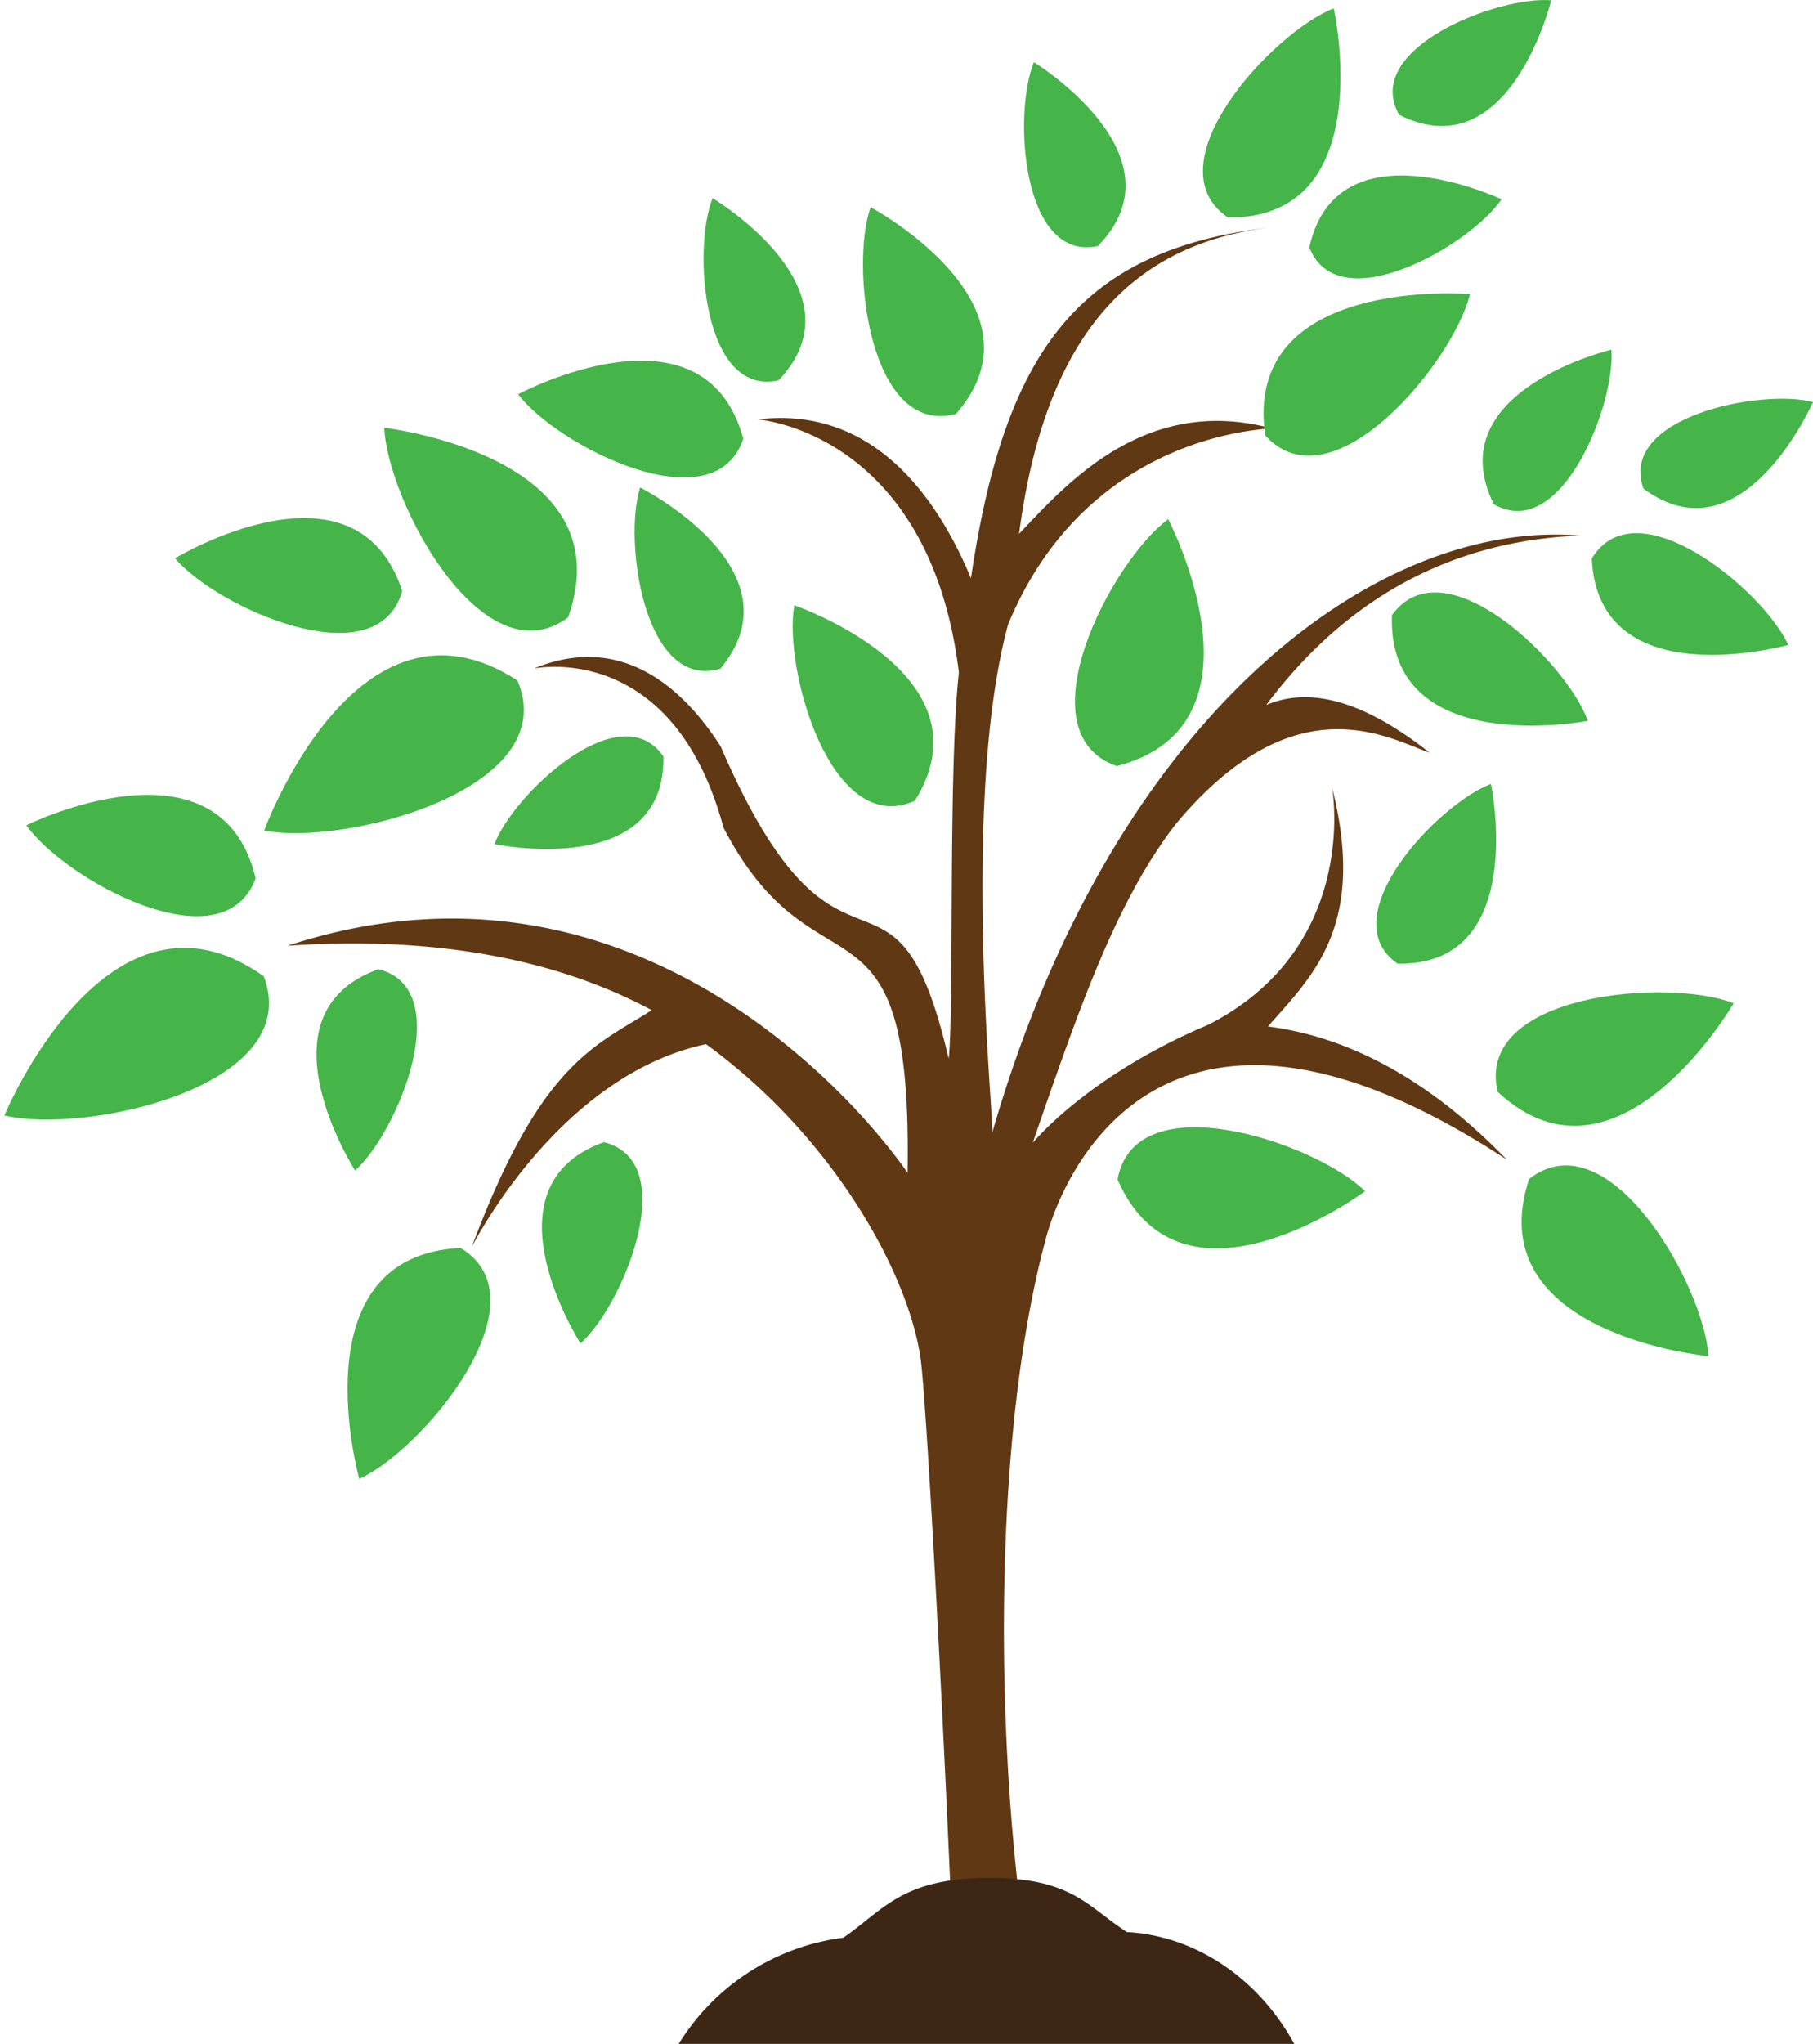 <svg xmlns="http://www.w3.org/2000/svg" xmlns:xlink="http://www.w3.org/1999/xlink" width="192.096" height="216.445" viewBox="0 0 192.096 216.445">
  <defs>
    <clipPath id="clip-path">
      <path id="Path_67" data-name="Path 67" d="M720,183h11.206v21.851H720Zm0,0" transform="translate(-720 -183)" fill="#45b549"/>
    </clipPath>
    <clipPath id="clip-path-2">
      <path id="Path_66" data-name="Path 66" d="M724.939,204.5s-10.674-16.6,2.469-21.315C735.775,185.267,729.408,200.542,724.939,204.5Zm0,0" transform="translate(-720.85 -183.184)" fill="#45b549"/>
    </clipPath>
    <clipPath id="clip-path-3">
      <path id="Path_65" data-name="Path 65" d="M724.939,204.5s-10.674-16.6,2.469-21.315c8.367,2.083,2,17.358-2.469,21.315" transform="translate(-720.85 -183.184)" fill="#45b549"/>
    </clipPath>
    <clipPath id="clip-path-4">
      <path id="Path_71" data-name="Path 71" d="M763,215h11.206v21.851H763Zm0,0" transform="translate(-763 -215)" fill="#45b549"/>
    </clipPath>
    <clipPath id="clip-path-5">
      <path id="Path_70" data-name="Path 70" d="M767.571,237.182s-10.676-16.6,2.469-21.315C778.407,217.953,772.038,233.225,767.571,237.182Zm0,0" transform="translate(-763.481 -215.867)" fill="#45b549"/>
    </clipPath>
    <clipPath id="clip-path-6">
      <path id="Path_69" data-name="Path 69" d="M767.571,237.182s-10.676-16.6,2.469-21.315c8.367,2.086,2,17.358-2.469,21.315" transform="translate(-763.481 -215.867)" fill="#45b549"/>
    </clipPath>
    <clipPath id="clip-path-7">
      <path id="Path_75" data-name="Path 75" d="M710,123h28.575v19.61H710Zm0,0" transform="translate(-710 -123)" fill="#45b549"/>
    </clipPath>
    <clipPath id="clip-path-8">
      <path id="Path_74" data-name="Path 74" d="M710.957,142.41s9.816-26.944,26.833-15.888C742.736,138.037,719.464,144.1,710.957,142.41Zm0,0" transform="translate(-710.957 -123.86)" fill="#45b549"/>
    </clipPath>
    <clipPath id="clip-path-9">
      <path id="Path_73" data-name="Path 73" d="M710.957,142.41s9.816-26.944,26.833-15.888c4.946,11.515-18.325,17.579-26.833,15.888" transform="translate(-710.957 -123.86)" fill="#45b549"/>
    </clipPath>
    <clipPath id="clip-path-10">
      <path id="Path_79" data-name="Path 79" d="M661,179h28.575v18.49H661Zm0,0" transform="translate(-661 -179)" fill="#45b549"/>
    </clipPath>
    <clipPath id="clip-path-11">
      <path id="Path_78" data-name="Path 78" d="M661.832,196.895s10.952-26.5,27.481-14.736C693.766,193.877,670.258,198.946,661.832,196.895Zm0,0" transform="translate(-661.832 -179.146)" fill="#45b549"/>
    </clipPath>
    <clipPath id="clip-path-12">
      <path id="Path_77" data-name="Path 77" d="M661.832,196.895s10.952-26.5,27.481-14.736c4.454,11.718-19.054,16.787-27.481,14.736" transform="translate(-661.832 -179.146)" fill="#45b549"/>
    </clipPath>
    <clipPath id="clip-path-13">
      <path id="Path_83" data-name="Path 83" d="M921,148h12.887v19.61H921Zm0,0" transform="translate(-921 -148)" fill="#45b549"/>
    </clipPath>
    <clipPath id="clip-path-14">
      <path id="Path_82" data-name="Path 82" d="M933.418,148.16s4.051,19.313-9.908,19.032C916.437,162.259,927.833,150.261,933.418,148.16Zm0,0" transform="translate(-921.264 -148.16)" fill="#45b549"/>
    </clipPath>
    <clipPath id="clip-path-15">
      <path id="Path_81" data-name="Path 81" d="M933.418,148.16s4.051,19.313-9.908,19.032c-7.074-4.933,4.323-16.931,9.908-19.032" transform="translate(-921.264 -148.16)" fill="#45b549"/>
    </clipPath>
    <clipPath id="clip-path-16">
      <path id="Path_87" data-name="Path 87" d="M872,213h26.894v12.887H872Zm0,0" transform="translate(-872 -213)" fill="#45b549"/>
    </clipPath>
    <clipPath id="clip-path-17">
      <path id="Path_86" data-name="Path 86" d="M898.563,219.833s-19.37,14.414-26.227-1.235C874.183,208.209,893.362,214.7,898.563,219.833Zm0,0" transform="translate(-872.336 -213.065)" fill="#45b549"/>
    </clipPath>
    <clipPath id="clip-path-18">
      <path id="Path_85" data-name="Path 85" d="M898.563,219.833s-19.37,14.414-26.227-1.235c1.847-10.389,21.026-3.893,26.227,1.235" transform="translate(-872.336 -213.065)" fill="#45b549"/>
    </clipPath>
    <clipPath id="clip-path-19">
      <path id="Path_91" data-name="Path 91" d="M810,114h15.688v21.851H810Zm0,0" transform="translate(-810 -114)" fill="#45b549"/>
    </clipPath>
    <clipPath id="clip-path-20">
      <path id="Path_90" data-name="Path 90" d="M811.078,114.4s21.151,7.269,12.771,20.7C814.941,139.117,809.878,121.056,811.078,114.4Zm0,0" transform="translate(-810.903 -114.398)" fill="#45b549"/>
    </clipPath>
    <clipPath id="clip-path-21">
      <path id="Path_89" data-name="Path 89" d="M811.078,114.4s21.151,7.269,12.771,20.7c-8.908,4.021-13.97-14.04-12.771-20.7" transform="translate(-810.903 -114.398)" fill="#45b549"/>
    </clipPath>
    <clipPath id="clip-path-22">
      <path id="Path_95" data-name="Path 95" d="M694,97h24.653v12.887H694Zm0,0" transform="translate(-694 -97)" fill="#45b549"/>
    </clipPath>
    <clipPath id="clip-path-23">
      <path id="Path_94" data-name="Path 94" d="M694.1,102.177s19.14-11.576,24.073,3.462C715.554,115.057,698.445,107.364,694.1,102.177Zm0,0" transform="translate(-694.105 -97.923)" fill="#45b549"/>
    </clipPath>
    <clipPath id="clip-path-24">
      <path id="Path_93" data-name="Path 93" d="M694.1,102.177s19.14-11.576,24.073,3.462c-2.624,9.418-19.732,1.725-24.073-3.462" transform="translate(-694.105 -97.923)" fill="#45b549"/>
    </clipPath>
    <clipPath id="clip-path-25">
      <path id="Path_99" data-name="Path 99" d="M854,11h11.206V31.17H854Zm0,0" transform="translate(-854 -11)" fill="#45b549"/>
    </clipPath>
    <clipPath id="clip-path-26">
      <path id="Path_98" data-name="Path 98" d="M855.7,11.758s16.17,9.9,6.772,19.472C854.362,32.922,853.486,17.048,855.7,11.758Zm0,0" transform="translate(-854.654 -11.758)" fill="#45b549"/>
    </clipPath>
    <clipPath id="clip-path-27">
      <path id="Path_97" data-name="Path 97" d="M855.7,11.758s16.17,9.9,6.772,19.472c-8.111,1.692-8.987-14.182-6.772-19.472" transform="translate(-854.654 -11.758)" fill="#45b549"/>
    </clipPath>
    <clipPath id="clip-path-28">
      <path id="Path_103" data-name="Path 103" d="M758,68h24.653V80.887H758Zm0,0" transform="translate(-758 -68)" fill="#45b549"/>
    </clipPath>
    <clipPath id="clip-path-29">
      <path id="Path_102" data-name="Path 102" d="M758.98,71.724s19.715-10.562,23.86,4.712C779.729,85.7,763.044,77.132,758.98,71.724Zm0,0" transform="translate(-758.98 -68.166)" fill="#45b549"/>
    </clipPath>
    <clipPath id="clip-path-30">
      <path id="Path_101" data-name="Path 101" d="M758.98,71.724s19.715-10.562,23.86,4.712c-3.112,9.269-19.8.7-23.86-4.712" transform="translate(-758.98 -68.166)" fill="#45b549"/>
    </clipPath>
    <clipPath id="clip-path-31">
      <path id="Path_107" data-name="Path 107" d="M888,1h15.128V23.972H888Zm0,0" transform="translate(-888 -1)" fill="#45b549"/>
    </clipPath>
    <clipPath id="clip-path-32">
      <path id="Path_106" data-name="Path 106" d="M902.342,1.57s4.948,22.291-11.208,22.156C882.883,18.114,895.908,4.078,902.342,1.57Zm0,0" transform="translate(-888.478 -1.57)" fill="#45b549"/>
    </clipPath>
    <clipPath id="clip-path-33">
      <path id="Path_105" data-name="Path 105" d="M902.342,1.57s4.948,22.291-11.208,22.156c-8.251-5.612,4.773-19.647,11.208-22.156" transform="translate(-888.478 -1.57)" fill="#45b549"/>
    </clipPath>
    <clipPath id="clip-path-34">
      <path id="Path_111" data-name="Path 111" d="M941,66h14.007V83.369H941Zm0,0" transform="translate(-941 -66)" fill="#45b549"/>
    </clipPath>
    <clipPath id="clip-path-35">
      <path id="Path_110" data-name="Path 110" d="M955.018,66.082s-18.407,4.377-12.456,16.373C949.732,86.574,955.478,71.783,955.018,66.082Zm0,0" transform="translate(-941.378 -66.082)" fill="#45b549"/>
    </clipPath>
    <clipPath id="clip-path-36">
      <path id="Path_109" data-name="Path 109" d="M955.018,66.082s-18.407,4.377-12.456,16.373c7.17,4.119,12.915-10.672,12.456-16.373" transform="translate(-941.378 -66.082)" fill="#45b549"/>
    </clipPath>
    <clipPath id="clip-path-37">
      <path id="Path_115" data-name="Path 115" d="M962,100h21.291v13.447H962Zm0,0" transform="translate(-962 -100)" fill="#45b549"/>
    </clipPath>
    <clipPath id="clip-path-38">
      <path id="Path_114" data-name="Path 114" d="M982.836,112.609s-20.136,5.633-20.816-9.149C966.74,95.636,980.225,106.849,982.836,112.609Zm0,0" transform="translate(-962.02 -100.778)" fill="#45b549"/>
    </clipPath>
    <clipPath id="clip-path-39">
      <path id="Path_113" data-name="Path 113" d="M982.836,112.609s-20.136,5.633-20.816-9.149c4.72-7.824,18.2,3.388,20.816,9.149" transform="translate(-962.02 -100.778)" fill="#45b549"/>
    </clipPath>
    <clipPath id="clip-path-40">
      <path id="Path_119" data-name="Path 119" d="M665,150h25.213v13.447H665Zm0,0" transform="translate(-665 -150)" fill="#45b549"/>
    </clipPath>
    <clipPath id="clip-path-41">
      <path id="Path_118" data-name="Path 118" d="M665.977,153.45s20.562-10.173,24.3,5.625C686.784,168.471,669.965,159.128,665.977,153.45Zm0,0" transform="translate(-665.977 -150.227)" fill="#45b549"/>
    </clipPath>
    <clipPath id="clip-path-42">
      <path id="Path_117" data-name="Path 117" d="M665.977,153.45s20.562-10.173,24.3,5.625c-3.5,9.4-20.317.052-24.3-5.625" transform="translate(-665.977 -150.227)" fill="#45b549"/>
    </clipPath>
    <clipPath id="clip-path-43">
      <path id="Path_123" data-name="Path 123" d="M733,80h21.291v22.412H733Zm0,0" transform="translate(-733 -80)" fill="#45b549"/>
    </clipPath>
    <clipPath id="clip-path-44">
      <path id="Path_122" data-name="Path 122" d="M733.676,80.848s25.556,2.92,19.475,20.076C744.142,107.648,733.98,88.62,733.676,80.848Zm0,0" transform="translate(-733.676 -80.848)" fill="#45b549"/>
    </clipPath>
    <clipPath id="clip-path-45">
      <path id="Path_121" data-name="Path 121" d="M733.676,80.848s25.556,2.92,19.475,20.076c-9.009,6.723-19.17-12.3-19.475-20.076" transform="translate(-733.676 -80.848)" fill="#45b549"/>
    </clipPath>
    <clipPath id="clip-path-46">
      <path id="Path_127" data-name="Path 127" d="M781,92h11.766v19.61H781Zm0,0" transform="translate(-781 -92)" fill="#45b549"/>
    </clipPath>
    <clipPath id="clip-path-47">
      <path id="Path_126" data-name="Path 126" d="M781.6,92.133s17.236,8.7,8.5,19.195C782.012,113.721,779.8,97.685,781.6,92.133Zm0,0" transform="translate(-781.017 -92.133)" fill="#45b549"/>
    </clipPath>
    <clipPath id="clip-path-48">
      <path id="Path_125" data-name="Path 125" d="M781.6,92.133s17.236,8.7,8.5,19.195c-8.089,2.394-10.3-13.642-8.5-19.195" transform="translate(-781.017 -92.133)" fill="#45b549"/>
    </clipPath>
    <clipPath id="clip-path-49">
      <path id="Path_131" data-name="Path 131" d="M943,187h25.773v14.568H943Zm0,0" transform="translate(-943 -187)" fill="#45b549"/>
    </clipPath>
    <clipPath id="clip-path-50">
      <path id="Path_130" data-name="Path 130" d="M969.065,188.708s-12.318,21.254-25.012,9.379C941.609,187.634,962.144,186.008,969.065,188.708Zm0,0" transform="translate(-943.852 -187.555)" fill="#45b549"/>
    </clipPath>
    <clipPath id="clip-path-51">
      <path id="Path_129" data-name="Path 129" d="M969.065,188.708s-12.318,21.254-25.012,9.379c-2.445-10.453,18.091-12.079,25.012-9.379" transform="translate(-943.852 -187.555)" fill="#45b549"/>
    </clipPath>
    <clipPath id="clip-path-52">
      <path id="Path_135" data-name="Path 135" d="M924,111h21.291v15.128H924Zm0,0" transform="translate(-924 -111)" fill="#45b549"/>
    </clipPath>
    <clipPath id="clip-path-53">
      <path id="Path_134" data-name="Path 134" d="M944.979,125.572s-21.289,4.143-20.757-11.195C929.757,106.684,942.758,119.4,944.979,125.572Zm0,0" transform="translate(-924.212 -111.976)" fill="#45b549"/>
    </clipPath>
    <clipPath id="clip-path-54">
      <path id="Path_133" data-name="Path 133" d="M944.979,125.572s-21.289,4.143-20.757-11.195c5.535-7.693,18.536,5.023,20.757,11.195" transform="translate(-924.212 -111.976)" fill="#45b549"/>
    </clipPath>
    <clipPath id="clip-path-55">
      <path id="Path_139" data-name="Path 139" d="M754,139h18.49v12.326H754Zm0,0" transform="translate(-754 -139)" fill="#45b549"/>
    </clipPath>
    <clipPath id="clip-path-56">
      <path id="Path_138" data-name="Path 138" d="M754.5,150.585s18.148,3.826,17.9-9.293C767.766,134.636,756.477,145.337,754.5,150.585Zm0,0" transform="translate(-754.496 -139.176)" fill="#45b549"/>
    </clipPath>
    <clipPath id="clip-path-57">
      <path id="Path_137" data-name="Path 137" d="M754.5,150.585s18.148,3.826,17.9-9.293c-4.629-6.656-15.918,4.045-17.9,9.293" transform="translate(-754.496 -139.176)" fill="#45b549"/>
    </clipPath>
    <clipPath id="clip-path-58">
      <path id="Path_143" data-name="Path 143" d="M971,75h18.406V87.326H971Zm0,0" transform="translate(-971 -75)" fill="#45b549"/>
    </clipPath>
    <clipPath id="clip-path-59">
      <path id="Path_142" data-name="Path 142" d="M989.5,75.71s-7.421,16.994-17.959,9.173C968.816,77.251,984.082,74.274,989.5,75.71Zm0,0" transform="translate(-971.22 -75.361)" fill="#45b549"/>
    </clipPath>
    <clipPath id="clip-path-60">
      <path id="Path_141" data-name="Path 141" d="M989.5,75.71s-7.421,16.994-17.959,9.173c-2.727-7.632,12.539-10.608,17.959-9.173" transform="translate(-971.22 -75.361)" fill="#45b549"/>
    </clipPath>
    <clipPath id="clip-path-61">
      <path id="Path_147" data-name="Path 147" d="M924,0h17.369V13.447H924Zm0,0" transform="translate(-924 0)" fill="#45b549"/>
    </clipPath>
    <clipPath id="clip-path-62">
      <path id="Path_146" data-name="Path 146" d="M941.16.032s-4.384,18.021-16.111,12.129C921.047,5.112,935.573-.45,941.16.032Zm0,0" transform="translate(-924.362 -0.003)" fill="#45b549"/>
    </clipPath>
    <clipPath id="clip-path-63">
      <path id="Path_145" data-name="Path 145" d="M941.16.032s-4.384,18.021-16.111,12.129c-4-7.05,10.523-12.611,16.111-12.129" transform="translate(-924.362 -0.003)" fill="#45b549"/>
    </clipPath>
    <clipPath id="clip-path-64">
      <path id="Path_151" data-name="Path 151" d="M794,37h11.206V57.17H794Zm0,0" transform="translate(-794 -37)" fill="#45b549"/>
    </clipPath>
    <clipPath id="clip-path-65">
      <path id="Path_150" data-name="Path 150" d="M795,37.465s16.216,9.637,6.989,19.286C793.937,58.539,792.863,42.755,795,37.465Zm0,0" transform="translate(-794.041 -37.465)" fill="#45b549"/>
    </clipPath>
    <clipPath id="clip-path-66">
      <path id="Path_149" data-name="Path 149" d="M795,37.465s16.216,9.637,6.989,19.286c-8.048,1.788-9.122-14-6.989-19.286" transform="translate(-794.041 -37.465)" fill="#45b549"/>
    </clipPath>
    <clipPath id="clip-path-67">
      <path id="Path_155" data-name="Path 155" d="M948,220h20.731v20.731H948Zm0,0" transform="translate(-948 -220)" fill="#45b549"/>
    </clipPath>
    <clipPath id="clip-path-68">
      <path id="Path_154" data-name="Path 154" d="M968.547,240.468s-24.458-2.261-19.008-18.765C958,215.1,968.1,233.053,968.547,240.468Zm0,0" transform="translate(-948.746 -220.269)" fill="#45b549"/>
    </clipPath>
    <clipPath id="clip-path-69">
      <path id="Path_153" data-name="Path 153" d="M968.547,240.468s-24.458-2.261-19.008-18.765c8.462-6.607,18.557,11.35,19.008,18.765" transform="translate(-948.746 -220.269)" fill="#45b549"/>
    </clipPath>
    <clipPath id="clip-path-70">
      <path id="Path_159" data-name="Path 159" d="M726,235h15.688v25.213H726Zm0,0" transform="translate(-726 -235)" fill="#45b549"/>
    </clipPath>
    <clipPath id="clip-path-71">
      <path id="Path_158" data-name="Path 158" d="M727.966,260.329s-6.627-23.65,10.737-24.458C747.9,241.417,734.734,257.261,727.966,260.329Zm0,0" transform="translate(-726.725 -235.871)" fill="#45b549"/>
    </clipPath>
    <clipPath id="clip-path-72">
      <path id="Path_157" data-name="Path 157" d="M727.966,260.329s-6.627-23.65,10.737-24.458c9.195,5.546-3.97,21.39-10.737,24.458" transform="translate(-726.725 -235.871)" fill="#45b549"/>
    </clipPath>
    <clipPath id="clip-path-73">
      <path id="Path_163" data-name="Path 163" d="M908,33h20.731V44.206H908Zm0,0" transform="translate(-908 -33)" fill="#45b549"/>
    </clipPath>
    <clipPath id="clip-path-74">
      <path id="Path_162" data-name="Path 162" d="M928.968,35.689s-17.452-8.251-20.363,5.1C911.689,48.637,925.7,40.526,928.968,35.689Zm0,0" transform="translate(-908.605 -33.167)" fill="#45b549"/>
    </clipPath>
    <clipPath id="clip-path-75">
      <path id="Path_161" data-name="Path 161" d="M928.968,35.689s-17.452-8.251-20.363,5.1c3.084,7.853,17.093-.258,20.363-5.1" transform="translate(-908.605 -33.167)" fill="#45b549"/>
    </clipPath>
    <clipPath id="clip-path-76">
      <path id="Path_167" data-name="Path 167" d="M899,55h22.412V72.929H899Zm0,0" transform="translate(-899 -55)" fill="#45b549"/>
    </clipPath>
    <clipPath id="clip-path-77">
      <path id="Path_166" data-name="Path 166" d="M921.827,55.517s-24.158-2.007-21.7,14.968C907.218,78.359,920.114,62.645,921.827,55.517Zm0,0" transform="translate(-899.956 -55.443)" fill="#45b549"/>
    </clipPath>
    <clipPath id="clip-path-78">
      <path id="Path_165" data-name="Path 165" d="M921.827,55.517s-24.158-2.007-21.7,14.968c7.087,7.875,19.982-7.84,21.7-14.968" transform="translate(-899.956 -55.443)" fill="#45b549"/>
    </clipPath>
    <clipPath id="clip-path-79">
      <path id="Path_171" data-name="Path 171" d="M824,39h13.447V61.412H824Zm0,0" transform="translate(-824 -39)" fill="#45b549"/>
    </clipPath>
    <clipPath id="clip-path-80">
      <path id="Path_170" data-name="Path 170" d="M825,39.156s19.205,10.287,9.054,21.893C824.858,63.527,822.807,45.37,825,39.156Zm0,0" transform="translate(-824.193 -39.156)" fill="#45b549"/>
    </clipPath>
    <clipPath id="clip-path-81">
      <path id="Path_169" data-name="Path 169" d="M825,39.156s19.205,10.287,9.054,21.893C824.858,63.527,822.807,45.37,825,39.156" transform="translate(-824.193 -39.156)" fill="#45b549"/>
    </clipPath>
    <clipPath id="clip-path-82">
      <path id="Path_175" data-name="Path 175" d="M864,98h14.007v26.334H864Zm0,0" transform="translate(-864 -98)" fill="#45b549"/>
    </clipPath>
    <clipPath id="clip-path-83">
      <path id="Path_174" data-name="Path 174" d="M874.159,98.125s11.383,21.766-5.439,26.15C858.578,120.756,868.177,102.528,874.159,98.125Zm0,0" transform="translate(-864.282 -98.125)" fill="#45b549"/>
    </clipPath>
    <clipPath id="clip-path-84">
      <path id="Path_173" data-name="Path 173" d="M874.159,98.125s11.383,21.766-5.439,26.15c-10.142-3.519-.543-21.747,5.439-26.15" transform="translate(-864.282 -98.125)" fill="#45b549"/>
    </clipPath>
    <clipPath id="clip-path-85">
      <path id="Path_177" data-name="Path 177" d="M794,356h65.808v17.606H794Zm0,0" transform="translate(-794 -356)"/>
    </clipPath>
  </defs>
  <g id="Group_214" data-name="Group 214" transform="translate(-4085.001 -977.178)">
    <path id="Path_63" data-name="Path 63" d="M734.9,150.934s9.067-18.135,24.815-21.482c13.408,9.743,21.387,24.12,22.726,33.21.587,3.981,2.3,35.261,3.388,61.188a58.473,58.473,0,0,1,7.626.273c-3.154-22.289-3.268-53.676,2.3-74.194,1.963-7.245,12.813-31.845,48.809-8.245-8.971-9.258-17.654-13.13-25.312-14.1,4.618-5.268,10.523-10.575,6.8-25.294,0,0,3.062,16.835-13.1,25.1-12.841,5.406-18.619,12.519-18.619,12.519,5.06-14.695,8.934-25.747,15.229-33.854,12.576-14.983,22.361-9.03,26.822-7.468-6.68-5.266-12.436-7.1-17.308-5.056,7.209-9.619,17.8-17.349,33.313-17.932-21.716-1.843-49.618,19.078-62.352,63.256.254-1.14-3.386-35.2,1.688-53.849,6.728-16.255,20.485-20.26,27.909-20.763-13.528-3.624-21.908,6.1-26.747,11.166,2.852-21.768,12.521-30.851,26.9-32.475-20.466,2.311-28.411,12.961-32,37.181-3.467-8.341-10.243-18.312-22.6-16.82,0,0,18.183,1.278,21.323,26.789-1.147,10.429-.492,35.445-1.081,40.912-5.783-24.815-11.425-3.609-24.161-33.074-3.7-5.78-10.229-12.206-19.785-8.247,0,0,14.7-3.134,20.089,16.855,9.9,19.035,20.02,4.695,19.5,36.537-6.921-9.853-30.9-35.462-65.692-24.035,16.7-1.132,29.231,1.821,38.579,6.818-5.745,3.744-11.67,5.238-19.061,25.082" transform="translate(3400.09 958.298)" fill="#603813"/>
    <g id="Group_44" data-name="Group 44" transform="translate(4118.058 1079.711)" clip-path="url(#clip-path)">
      <g id="Group_43" data-name="Group 43" transform="translate(0.476 0.103)" clip-path="url(#clip-path-2)">
        <g id="Group_42" data-name="Group 42" clip-path="url(#clip-path-3)">
          <path id="Path_64" data-name="Path 64" d="M706.262,170.352l-9.88,25.773,25.878,9.919,9.88-25.773Zm0,0" transform="translate(-710.092 -177.542)" fill="#45b549"/>
        </g>
      </g>
    </g>
    <g id="Group_47" data-name="Group 47" transform="translate(4142.151 1097.64)" clip-path="url(#clip-path-4)">
      <g id="Group_46" data-name="Group 46" transform="translate(0.27 0.486)" clip-path="url(#clip-path-5)">
        <g id="Group_45" data-name="Group 45" clip-path="url(#clip-path-6)">
          <path id="Path_68" data-name="Path 68" d="M748.893,203.035l-9.877,25.773,25.878,9.919,9.88-25.773Zm0,0" transform="translate(-752.724 -210.225)" fill="#45b549"/>
        </g>
      </g>
    </g>
    <g id="Group_50" data-name="Group 50" transform="translate(4112.455 1046.094)" clip-path="url(#clip-path-7)">
      <g id="Group_49" data-name="Group 49" transform="translate(0.536 0.482)" clip-path="url(#clip-path-8)">
        <g id="Group_48" data-name="Group 48" clip-path="url(#clip-path-9)">
          <path id="Path_72" data-name="Path 72" d="M710.957,108.879v28.636h31.779V108.879Zm0,0" transform="translate(-710.957 -117.272)" fill="#45b549"/>
        </g>
      </g>
    </g>
    <g id="Group_53" data-name="Group 53" transform="translate(4085.001 1077.47)" clip-path="url(#clip-path-10)">
      <g id="Group_52" data-name="Group 52" transform="translate(0.466 0.082)" clip-path="url(#clip-path-11)">
        <g id="Group_51" data-name="Group 51" clip-path="url(#clip-path-12)">
          <path id="Path_76" data-name="Path 76" d="M665.046,135.164l-28.566,31.6,31.777,28.728,28.566-31.6Zm0,0" transform="translate(-650.684 -159.807)" fill="#45b549"/>
        </g>
      </g>
    </g>
    <g id="Group_56" data-name="Group 56" transform="translate(4230.676 1060.101)" clip-path="url(#clip-path-13)">
      <g id="Group_55" data-name="Group 55" transform="translate(0.148 0.09)" clip-path="url(#clip-path-14)">
        <g id="Group_54" data-name="Group 54" clip-path="url(#clip-path-15)">
          <path id="Path_80" data-name="Path 80" d="M896.2,147.055l22.875-16.809,16.588,22.578L912.789,169.63Zm0,0" transform="translate(-910.243 -140.283)" fill="#45b549"/>
        </g>
      </g>
    </g>
    <g id="Group_59" data-name="Group 59" transform="translate(4203.223 1096.519)" clip-path="url(#clip-path-16)">
      <g id="Group_58" data-name="Group 58" transform="translate(0.188 0.036)" clip-path="url(#clip-path-17)">
        <g id="Group_57" data-name="Group 57" clip-path="url(#clip-path-18)">
          <path id="Path_84" data-name="Path 84" d="M869.058,232.519l31.571-13.9-13.863-31.483-31.571,13.9Zm0,0" transform="translate(-864.799 -201.662)" fill="#45b549"/>
        </g>
      </g>
    </g>
    <g id="Group_62" data-name="Group 62" transform="translate(4168.484 1041.051)" clip-path="url(#clip-path-19)">
      <g id="Group_61" data-name="Group 61" transform="translate(0.506 0.223)" clip-path="url(#clip-path-20)">
        <g id="Group_60" data-name="Group 60" clip-path="url(#clip-path-21)">
          <path id="Path_88" data-name="Path 88" d="M809.074,114.4v24.719h22.351V114.4Zm0,0" transform="translate(-810.099 -114.398)" fill="#45b549"/>
        </g>
      </g>
    </g>
    <g id="Group_65" data-name="Group 65" transform="translate(4103.491 1031.526)" clip-path="url(#clip-path-22)">
      <g id="Group_64" data-name="Group 64" transform="translate(0.059 0.517)" clip-path="url(#clip-path-23)">
        <g id="Group_63" data-name="Group 63" clip-path="url(#clip-path-24)">
          <path id="Path_92" data-name="Path 92" d="M673.113,91.335,700.2,111.8,720.711,84.66,693.625,64.191Zm0,0" transform="translate(-684.875 -83.091)" fill="#45b549"/>
        </g>
      </g>
    </g>
    <g id="Group_68" data-name="Group 68" transform="translate(4193.137 983.341)" clip-path="url(#clip-path-25)">
      <g id="Group_67" data-name="Group 67" transform="translate(0.367 0.425)" clip-path="url(#clip-path-26)">
        <g id="Group_66" data-name="Group 66" clip-path="url(#clip-path-27)">
          <path id="Path_96" data-name="Path 96" d="M852.57,11.758V32.922h18.385V11.758Zm0,0" transform="translate(-853.738 -11.758)" fill="#45b549"/>
        </g>
      </g>
    </g>
    <g id="Group_71" data-name="Group 71" transform="translate(4139.35 1015.277)" clip-path="url(#clip-path-28)">
      <g id="Group_70" data-name="Group 70" transform="translate(0.549 0.093)" clip-path="url(#clip-path-29)">
        <g id="Group_69" data-name="Group 69" clip-path="url(#clip-path-30)">
          <path id="Path_100" data-name="Path 100" d="M737.141,59.52,762.2,82.767l23.274-25.086-25.06-23.248Zm0,0" transform="translate(-749.377 -53.334)" fill="#45b549"/>
        </g>
      </g>
    </g>
    <g id="Group_74" data-name="Group 74" transform="translate(4212.187 977.738)" clip-path="url(#clip-path-31)">
      <g id="Group_73" data-name="Group 73" transform="translate(0.268 0.32)" clip-path="url(#clip-path-32)">
        <g id="Group_72" data-name="Group 72" clip-path="url(#clip-path-33)">
          <path id="Path_104" data-name="Path 104" d="M860.637,9.036l27.59,17.185L905.051-.794,877.463-17.977Zm0,0" transform="translate(-876.236 7.025)" fill="#45b549"/>
        </g>
      </g>
    </g>
    <g id="Group_77" data-name="Group 77" transform="translate(4241.882 1014.157)" clip-path="url(#clip-path-34)">
      <g id="Group_76" data-name="Group 76" transform="translate(0.212 0.046)" clip-path="url(#clip-path-35)">
        <g id="Group_75" data-name="Group 75" clip-path="url(#clip-path-36)">
          <path id="Path_108" data-name="Path 108" d="M950.188,86.929l-20.512-1.806,1.937-21.983,20.509,1.806Zm0,0" transform="translate(-936.232 -64.789)" fill="#45b549"/>
        </g>
      </g>
    </g>
    <g id="Group_80" data-name="Group 80" transform="translate(4253.648 1033.207)" clip-path="url(#clip-path-37)">
      <g id="Group_79" data-name="Group 79" transform="translate(0.011 0.436)" clip-path="url(#clip-path-38)">
        <g id="Group_78" data-name="Group 78" clip-path="url(#clip-path-39)">
          <path id="Path_112" data-name="Path 112" d="M962.02,91.6v22.606h20.816V91.6Zm0,0" transform="translate(-962.02 -96.743)" fill="#45b549"/>
        </g>
      </g>
    </g>
    <g id="Group_83" data-name="Group 83" transform="translate(4087.242 1061.221)" clip-path="url(#clip-path-40)">
      <g id="Group_82" data-name="Group 82" transform="translate(0.547 0.127)" clip-path="url(#clip-path-41)">
        <g id="Group_81" data-name="Group 81" clip-path="url(#clip-path-42)">
          <path id="Path_116" data-name="Path 116" d="M662.483,123.328l-11.534,30.089,29.612,11.35,11.532-30.091Zm0,0" transform="translate(-659.369 -138.399)" fill="#45b549"/>
        </g>
      </g>
    </g>
    <g id="Group_86" data-name="Group 86" transform="translate(4125.342 1022.001)" clip-path="url(#clip-path-43)">
      <g id="Group_85" data-name="Group 85" transform="translate(0.379 0.475)" clip-path="url(#clip-path-44)">
        <g id="Group_84" data-name="Group 84" clip-path="url(#clip-path-45)">
          <path id="Path_120" data-name="Path 120" d="M720.156,77.524,729.97,109.2l30.893-9.571-9.812-31.678Zm0,0" transform="translate(-727.731 -75.178)" fill="#45b549"/>
        </g>
      </g>
    </g>
    <g id="Group_89" data-name="Group 89" transform="translate(4152.236 1028.724)" clip-path="url(#clip-path-46)">
      <g id="Group_88" data-name="Group 88" transform="translate(0.009 0.074)" clip-path="url(#clip-path-47)">
        <g id="Group_87" data-name="Group 87" clip-path="url(#clip-path-48)">
          <path id="Path_124" data-name="Path 124" d="M769.23,89.846l6.66,24.9,23.156-6.194-6.66-24.9Zm0,0" transform="translate(-775.834 -88.404)" fill="#45b549"/>
        </g>
      </g>
    </g>
    <g id="Group_92" data-name="Group 92" transform="translate(4243.003 1081.952)" clip-path="url(#clip-path-49)">
      <g id="Group_91" data-name="Group 91" transform="translate(0.478 0.311)" clip-path="url(#clip-path-50)">
        <g id="Group_90" data-name="Group 90" clip-path="url(#clip-path-51)">
          <path id="Path_128" data-name="Path 128" d="M939.848,184.793v23.955H967.3V184.793Zm0,0" transform="translate(-942.092 -186.341)" fill="#45b549"/>
        </g>
      </g>
    </g>
    <g id="Group_95" data-name="Group 95" transform="translate(4232.357 1039.37)" clip-path="url(#clip-path-52)">
      <g id="Group_94" data-name="Group 94" transform="translate(0.119 0.547)" clip-path="url(#clip-path-53)">
        <g id="Group_93" data-name="Group 93" clip-path="url(#clip-path-54)">
          <path id="Path_132" data-name="Path 132" d="M940.35,95.332l-24.858,4.894,5.159,26.2,24.858-4.894Zm0,0" transform="translate(-920.378 -104.658)" fill="#45b549"/>
        </g>
      </g>
    </g>
    <g id="Group_98" data-name="Group 98" transform="translate(4137.108 1055.058)" clip-path="url(#clip-path-55)">
      <g id="Group_97" data-name="Group 97" transform="translate(0.278 0.098)" clip-path="url(#clip-path-56)">
        <g id="Group_96" data-name="Group 96" clip-path="url(#clip-path-57)">
          <path id="Path_136" data-name="Path 136" d="M758.464,115.449,774.7,136.686l-21,16.049L737.469,131.5Zm0,0" transform="translate(-747.009 -128.743)" fill="#45b549"/>
        </g>
      </g>
    </g>
    <g id="Group_101" data-name="Group 101" transform="translate(4258.691 1019.199)" clip-path="url(#clip-path-58)">
      <g id="Group_100" data-name="Group 100" transform="translate(0.123 0.202)" clip-path="url(#clip-path-59)">
        <g id="Group_99" data-name="Group 99" clip-path="url(#clip-path-60)">
          <path id="Path_140" data-name="Path 140" d="M957.684,70.451,964.652,93.1,988.733,85.7l-6.97-22.653Zm0,0" transform="translate(-965.268 -69.945)" fill="#45b549"/>
        </g>
      </g>
    </g>
    <g id="Group_104" data-name="Group 104" transform="translate(4232.357 977.178)" clip-path="url(#clip-path-61)">
      <g id="Group_103" data-name="Group 103" transform="translate(0.203 0.002)" clip-path="url(#clip-path-62)">
        <g id="Group_102" data-name="Group 102" clip-path="url(#clip-path-63)">
          <path id="Path_144" data-name="Path 144" d="M905.406-2.663,916.863,19.8,940.131,7.937,928.674-14.527Zm0,0" transform="translate(-916.027 6.386)" fill="#45b549"/>
        </g>
      </g>
    </g>
    <g id="Group_107" data-name="Group 107" transform="translate(4159.52 997.909)" clip-path="url(#clip-path-64)">
      <g id="Group_106" data-name="Group 106" transform="translate(0.023 0.26)" clip-path="url(#clip-path-65)">
        <g id="Group_105" data-name="Group 105" clip-path="url(#clip-path-66)">
          <path id="Path_148" data-name="Path 148" d="M788.894,28.4l-7.367,24.392,22.65,6.839,7.365-24.392Zm0,0" transform="translate(-788.538 -33.478)" fill="#45b549"/>
        </g>
      </g>
    </g>
    <g id="Group_110" data-name="Group 110" transform="translate(4245.804 1100.442)" clip-path="url(#clip-path-67)">
      <g id="Group_109" data-name="Group 109" transform="translate(0.418 0.151)" clip-path="url(#clip-path-68)">
        <g id="Group_108" data-name="Group 108" clip-path="url(#clip-path-69)">
          <path id="Path_152" data-name="Path 152" d="M921.066,208.941l16.741,29.719,29.418-16.57-16.742-29.719Zm0,0" transform="translate(-936.575 -208.002)" fill="#45b549"/>
        </g>
      </g>
    </g>
    <g id="Group_113" data-name="Group 113" transform="translate(4121.42 1108.846)" clip-path="url(#clip-path-70)">
      <g id="Group_112" data-name="Group 112" transform="translate(0.406 0.488)" clip-path="url(#clip-path-71)">
        <g id="Group_111" data-name="Group 111" clip-path="url(#clip-path-72)">
          <path id="Path_156" data-name="Path 156" d="M725.262,213.281l-28.953,21.186,20.919,28.588,28.953-21.186Zm0,0" transform="translate(-713.351 -225.938)" fill="#45b549"/>
        </g>
      </g>
    </g>
    <g id="Group_116" data-name="Group 116" transform="translate(4223.393 995.667)" clip-path="url(#clip-path-73)">
      <g id="Group_115" data-name="Group 115" transform="translate(0.339 0.093)" clip-path="url(#clip-path-74)">
        <g id="Group_114" data-name="Group 114" clip-path="url(#clip-path-75)">
          <path id="Path_160" data-name="Path 160" d="M908.6,22.941v21.2h20.363v-21.2Zm0,0" transform="translate(-908.605 -28.67)" fill="#45b549"/>
        </g>
      </g>
    </g>
    <g id="Group_119" data-name="Group 119" transform="translate(4218.35 1007.994)" clip-path="url(#clip-path-76)">
      <g id="Group_118" data-name="Group 118" transform="translate(0.535 0.248)" clip-path="url(#clip-path-77)">
        <g id="Group_117" data-name="Group 117" clip-path="url(#clip-path-78)">
          <path id="Path_164" data-name="Path 164" d="M895.875,51.992v24.85h24.158V51.992Zm0,0" transform="translate(-898.161 -53.926)" fill="#45b549"/>
        </g>
      </g>
    </g>
    <g id="Group_122" data-name="Group 122" transform="translate(4176.328 999.029)" clip-path="url(#clip-path-79)">
      <g id="Group_121" data-name="Group 121" transform="translate(0.108 0.088)" clip-path="url(#clip-path-80)">
        <g id="Group_120" data-name="Group 120" clip-path="url(#clip-path-81)">
          <path id="Path_168" data-name="Path 168" d="M821.719,39.156v24.37h21.4V39.156Zm0,0" transform="translate(-823.105 -39.156)" fill="#45b549"/>
        </g>
      </g>
    </g>
    <g id="Group_125" data-name="Group 125" transform="translate(4198.74 1032.086)" clip-path="url(#clip-path-82)">
      <g id="Group_124" data-name="Group 124" transform="translate(0.158 0.07)" clip-path="url(#clip-path-83)">
        <g id="Group_123" data-name="Group 123" clip-path="url(#clip-path-84)">
          <path id="Path_172" data-name="Path 172" d="M851.21,88.957l-6,30.3,30.927,6.122,6-30.3Zm0,0" transform="translate(-855.897 -94.094)" fill="#45b549"/>
        </g>
      </g>
    </g>
    <g id="Group_126" data-name="Group 126" transform="translate(4156.572 1176.016)" clip-path="url(#clip-path-85)">
      <path id="Path_176" data-name="Path 176" d="M859.77,373.624c-3.562-6.492-9.756-11.1-17-11.791-.243-.024-.483-.034-.723-.048-4.147-2.65-5.777-5.738-14.58-5.738-9.191,0-11.16,3.318-15.467,6.329a24.084,24.084,0,0,0-17.458,11.248H859.77" transform="translate(-794.204 -356.018)" fill="#3d2714"/>
    </g>
  </g>
</svg>
